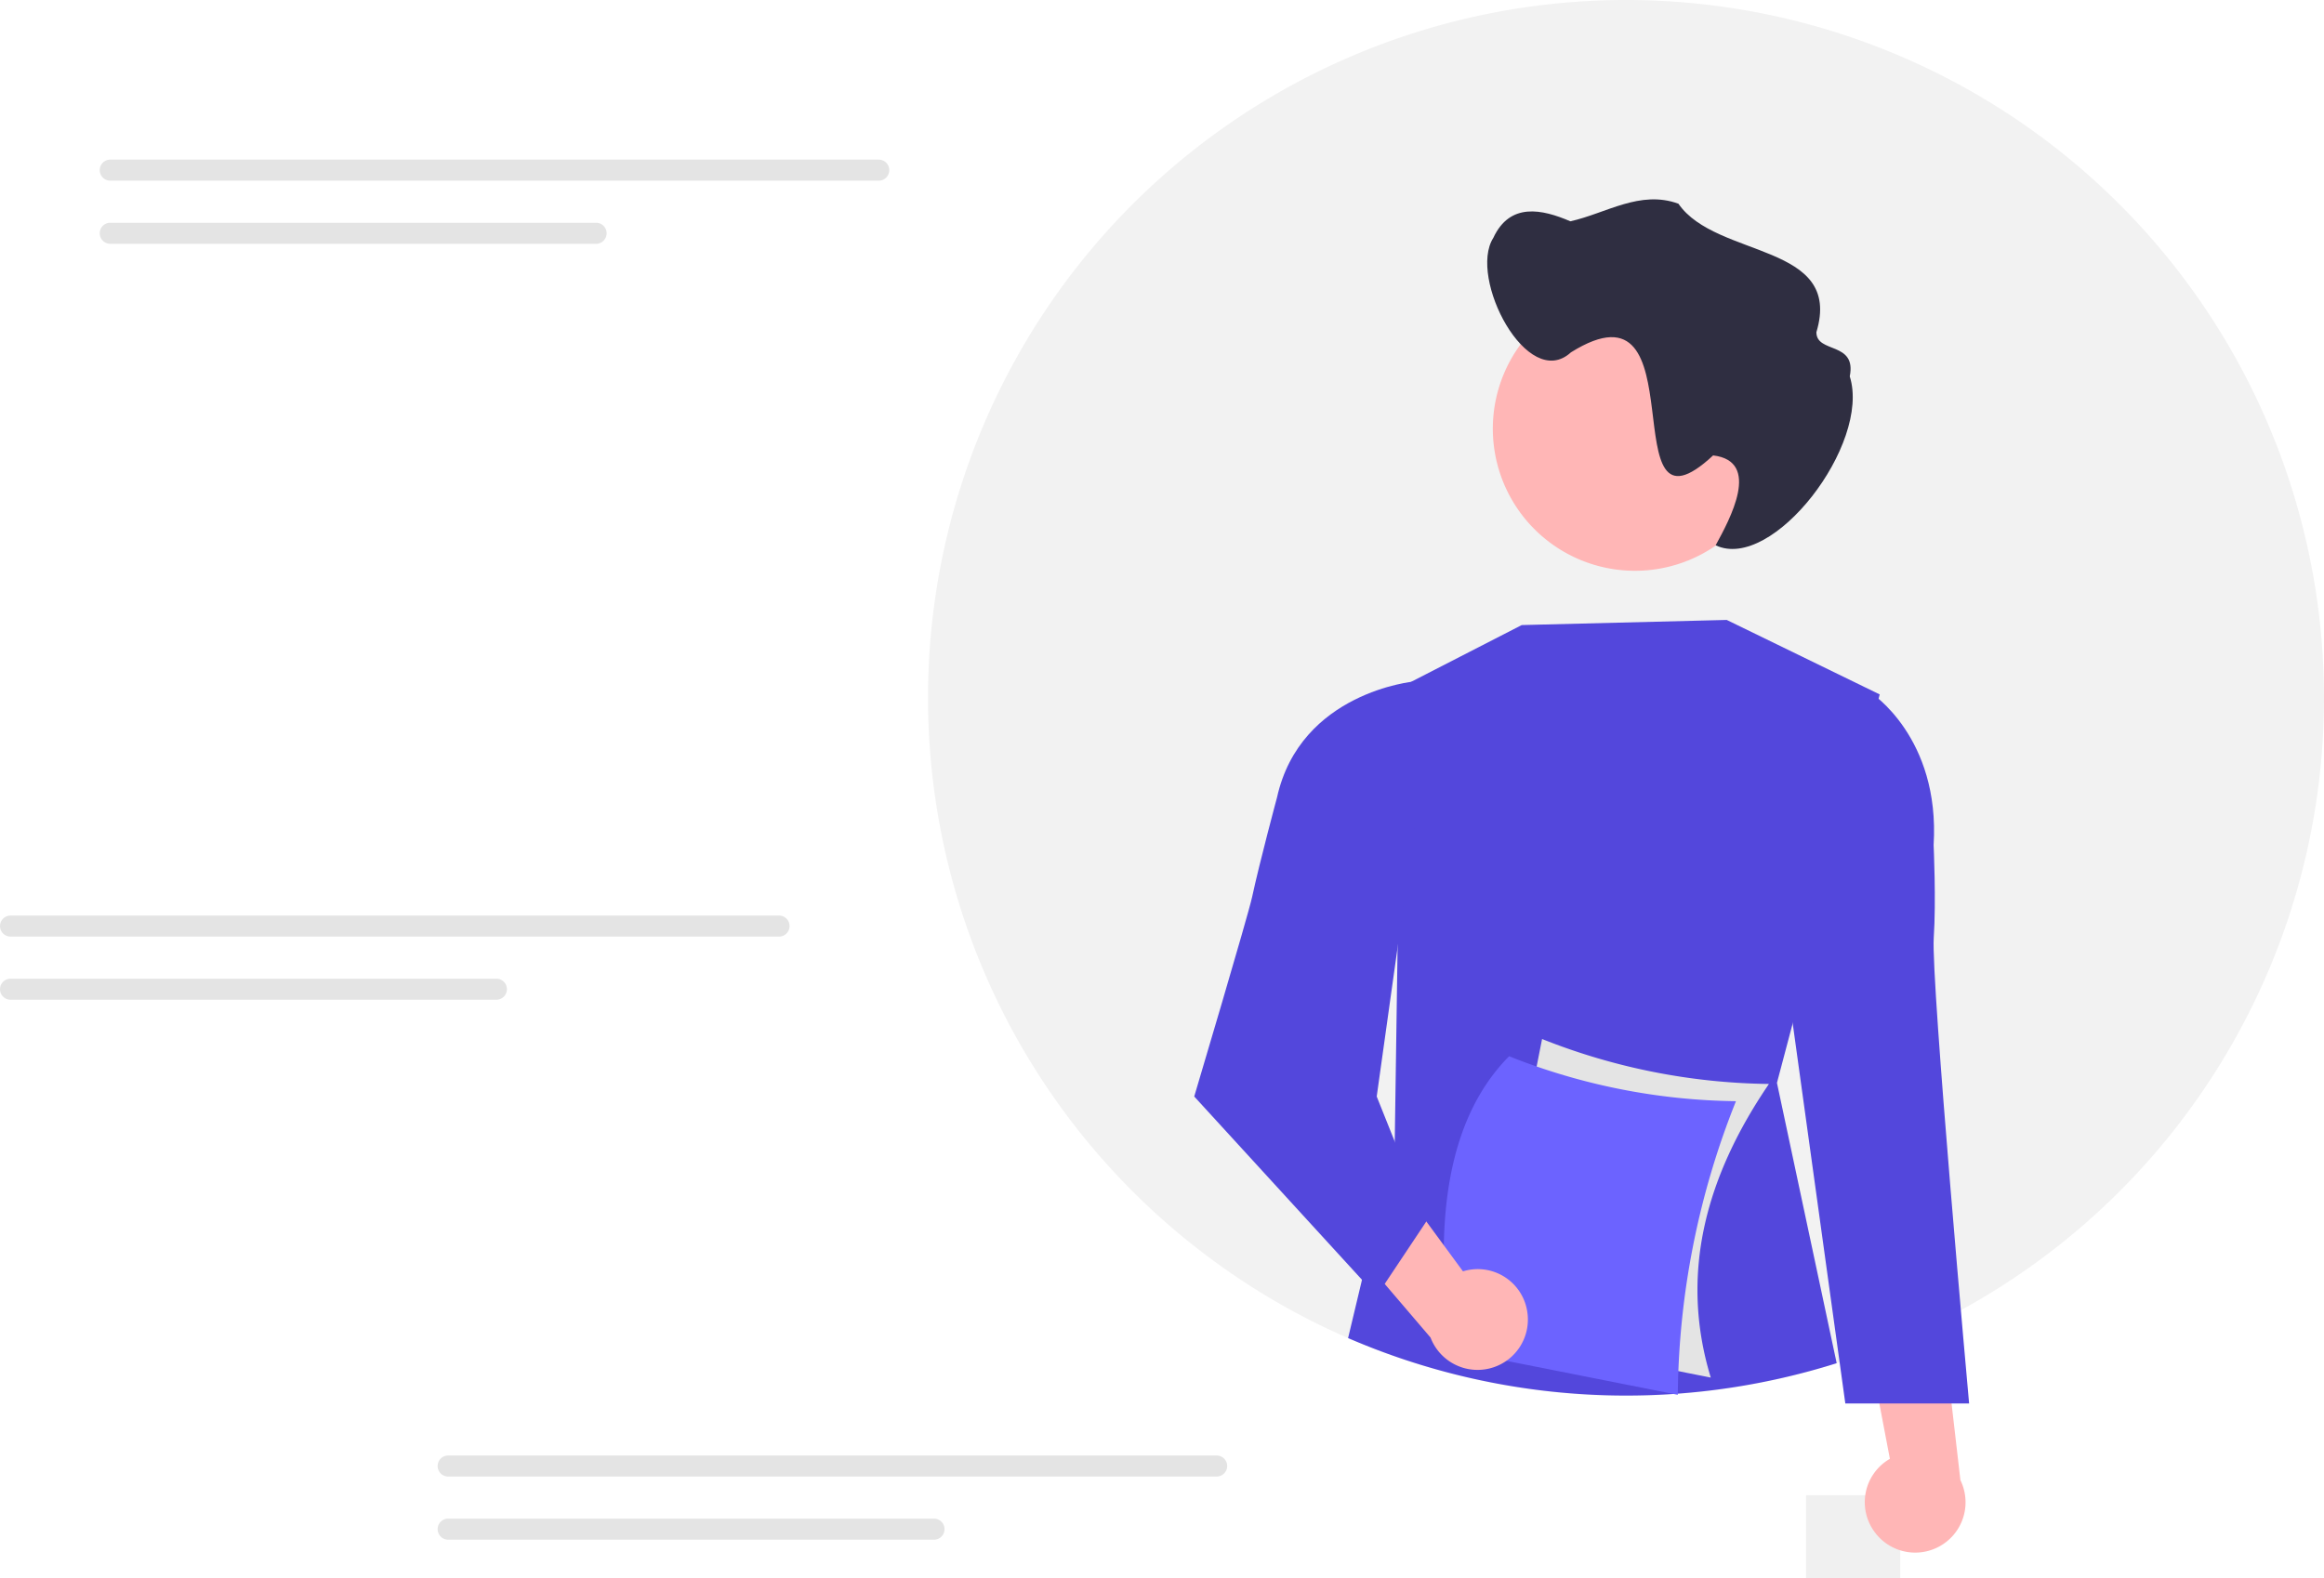 <svg xmlns="http://www.w3.org/2000/svg" width="201.614" height="136.963" viewBox="0 0 201.614 136.963">
  <g id="Group_186" data-name="Group 186" transform="translate(-86.439)">
    <rect id="Rectangle_84" data-name="Rectangle 84" width="8.17" height="7.209" transform="translate(243.118 129.754)" fill="#f0f0f0"/>
    <path id="Path_277" data-name="Path 277" d="M679.851,225.552a60.544,60.544,0,0,1-31.5,53.142c-.541.3-1.088.584-1.639.863a59.169,59.169,0,0,1-6.288,2.758q-1.283.483-2.593.9c-.084.029-.171.058-.255.082a60.434,60.434,0,0,1-51.385-7.036q-1.51-.988-2.958-2.062c-.545-.406-1.084-.819-1.615-1.245q-2.253-1.788-4.325-3.789a60.552,60.552,0,1,1,102.557-43.612Z" transform="translate(-391.799 -165)" fill="#f2f2f2"/>
    <path id="Path_278" data-name="Path 278" d="M748.984,423.894l-1.365,5.161L752.8,453.38a60.8,60.8,0,0,1-42.386-2.179l4.046-16.967.135-9.2.44-30.346.111-.058a.086.086,0,0,1,.022-.01l10.308-5.293,17.786-.445,13.271,6.464-.1.377Z" transform="translate(-507.024 -335.085)" fill="#5347dc"/>
    <path id="Path_279" data-name="Path 279" d="M895.729,650.464a4.344,4.344,0,0,1,1.16-6.559L894,628.741l7.4,3.086,1.607,13.926a4.367,4.367,0,0,1-7.283,4.71Z" transform="translate(-646.497 -517.311)" fill="#ffb6b6"/>
    <path id="Path_280" data-name="Path 280" d="M875.689,415.789l1.9-.618s6.026,3.868,5.453,13.219c0,0,.226,4.839.01,8.059-.247,3.694,3.068,40.4,3.068,40.4H875.381l-4.6-33.24Z" transform="translate(-628.855 -355.058)" fill="#5347dc"/>
    <path id="Path_281" data-name="Path 281" d="M787.325,280.848A12.329,12.329,0,1,1,775,268.519h0a12.3,12.3,0,0,1,12.329,12.268Z" transform="translate(-546.72 -243.645)" fill="#ffb6b6"/>
    <path id="Path_282" data-name="Path 282" d="M761.165,240.343c1.444-3.106,4.239-2.492,6.684-1.439,3.1-.687,6.039-2.742,9.375-1.527,3.285,4.778,14.316,3.373,11.969,11.152,0,1.864,3.508.779,2.895,3.832,1.86,5.875-6.713,17-11.634,14.659,1.217-2.231,4-7.3-.22-7.8-9.071,8.441-.936-16.073-12.334-8.944C764.126,253.73,758.959,243.8,761.165,240.343Z" transform="translate(-545.177 -219.7)" fill="#2f2e41"/>
    <path id="Path_283" data-name="Path 283" d="M779.132,569.621l-19.681-3.9,5.046-25.48a54.843,54.843,0,0,0,19.681,3.9C778.8,552.032,776.354,560.505,779.132,569.621Z" transform="translate(-544.278 -450.077)" fill="#e4e4e4"/>
    <path id="Path_284" data-name="Path 284" d="M765.251,575.849l-19.681-3.9c-1.616-11.543-.147-20.234,5.046-25.48a54.842,54.842,0,0,0,19.681,3.9,70.187,70.187,0,0,0-5.046,25.48Z" transform="translate(-533.258 -454.81)" fill="#6c63ff"/>
    <path id="Path_285" data-name="Path 285" d="M719.8,588.432a4.344,4.344,0,0,0-5.593-3.616l-9.14-12.439-2.781,7.524,9.106,10.659a4.367,4.367,0,0,0,8.409-2.127Z" transform="translate(-500.85 -474.49)" fill="#ffb6b6"/>
    <path id="Path_286" data-name="Path 286" d="M675.576,412.236l-1.656-1.118s-9.852.917-11.879,10.064c0,0-1.482,5.5-2.163,8.65-.35,1.623-5.018,17.3-5.018,17.3l15.831,17.3,4.325-6.488-4.325-10.813Z" transform="translate(-464.818 -351.979)" fill="#5347dc"/>
    <path id="Path_287" data-name="Path 287" d="M260.614,222.649a.913.913,0,1,0,0,1.826h66.668a.913.913,0,1,0,0-1.826Z" transform="translate(-164.61 -208.797)" fill="#e4e4e4"/>
    <path id="Path_288" data-name="Path 288" d="M260.608,245.45a.913.913,0,1,0,0,1.826h42.148a.913.913,0,1,0,0-1.826Z" transform="translate(-164.604 -226.119)" fill="#e4e4e4"/>
    <path id="Path_289" data-name="Path 289" d="M224.614,495.649a.913.913,0,1,0,0,1.826h66.668a.913.913,0,1,0,0-1.826Z" transform="translate(-137.26 -416.199)" fill="#e4e4e4"/>
    <path id="Path_290" data-name="Path 290" d="M224.608,518.45a.913.913,0,0,0,0,1.826h42.148a.913.913,0,1,0,0-1.826Z" transform="translate(-137.254 -433.521)" fill="#e4e4e4"/>
    <path id="Path_291" data-name="Path 291" d="M382.614,690.649a.913.913,0,0,0,0,1.826h66.668a.913.913,0,0,0,0-1.826Z" transform="translate(-257.295 -564.343)" fill="#e4e4e4"/>
    <path id="Path_292" data-name="Path 292" d="M382.608,713.45a.913.913,0,0,0,0,1.826h42.148a.913.913,0,0,0,0-1.826Z" transform="translate(-257.289 -581.665)" fill="#e4e4e4"/>
  </g>
</svg>
